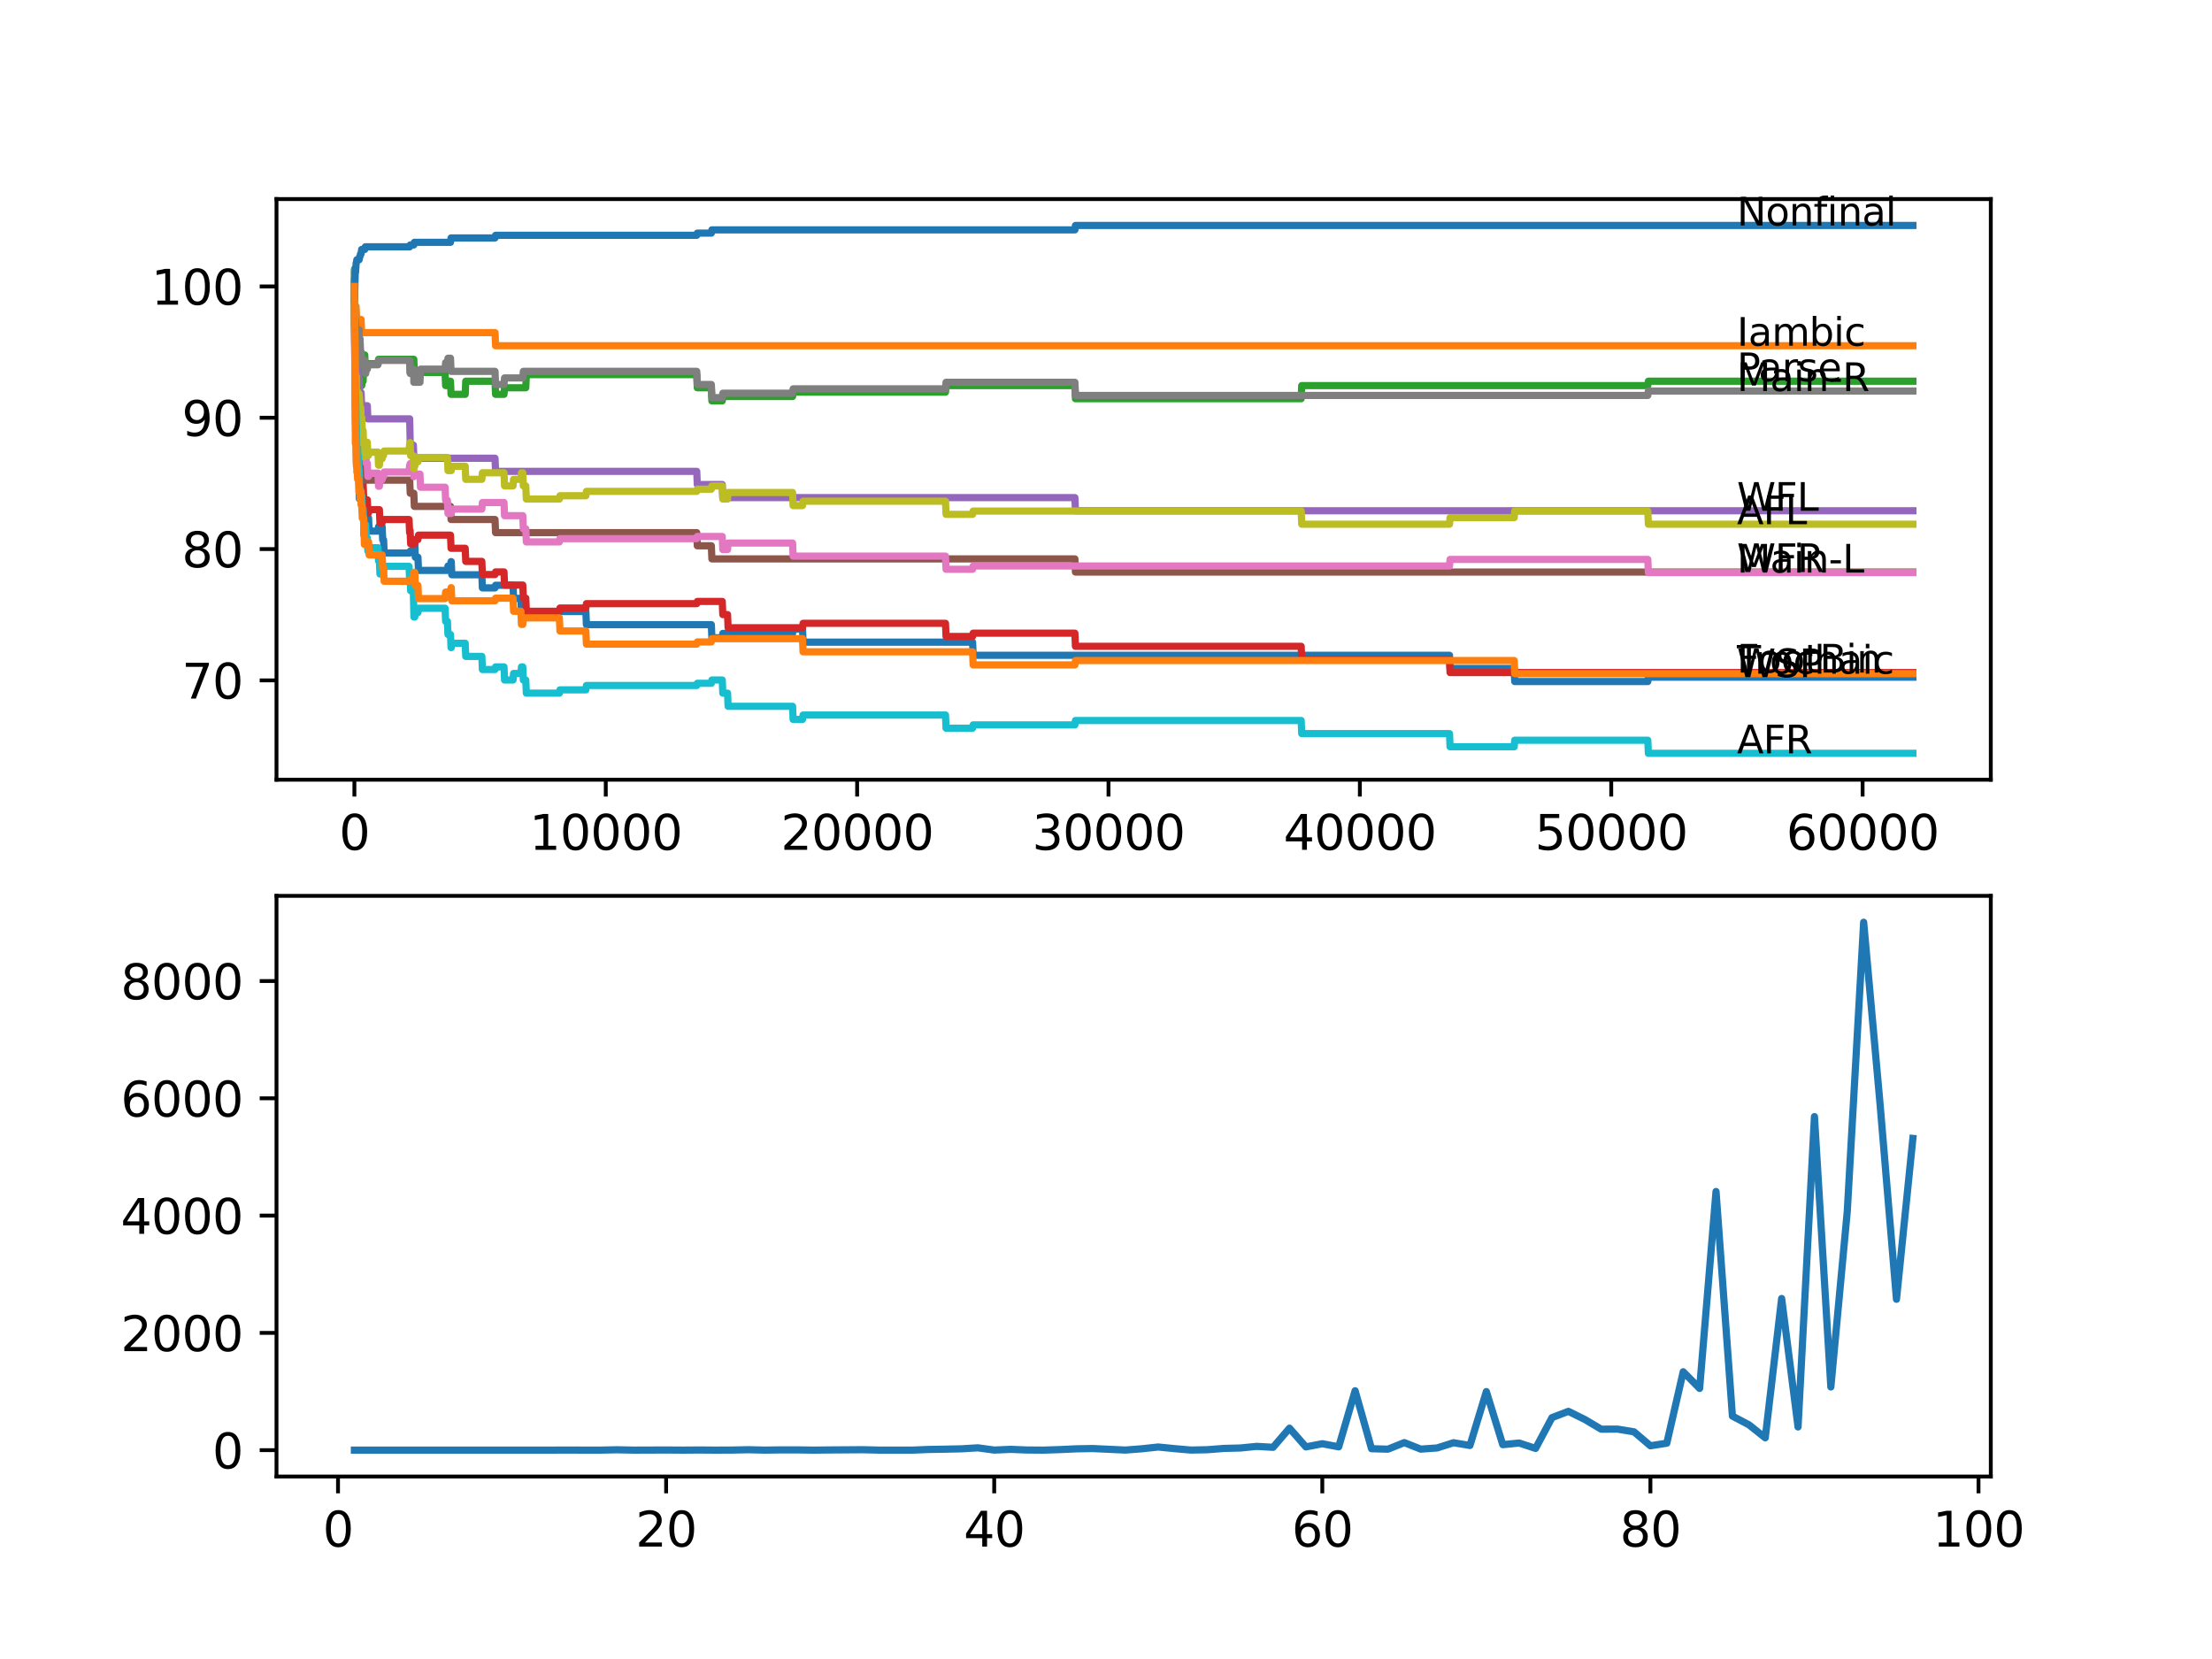 <?xml version="1.0" encoding="utf-8" standalone="no"?>
<!DOCTYPE svg PUBLIC "-//W3C//DTD SVG 1.1//EN"
  "http://www.w3.org/Graphics/SVG/1.1/DTD/svg11.dtd">
<svg xmlns:xlink="http://www.w3.org/1999/xlink" width="460.8pt" height="345.6pt" viewBox="0 0 460.8 345.6" xmlns="http://www.w3.org/2000/svg" version="1.1">
 <defs>
  <style type="text/css">*{stroke-linejoin: round; stroke-linecap: butt}</style>
 </defs>
 <g id="figure_1">
  <g id="patch_1">
   <path d="M 0 345.6 
L 460.8 345.6 
L 460.8 0 
L 0 0 
z
" style="fill: #ffffff"/>
  </g>
  <g id="axes_1">
   <g id="patch_2">
    <path d="M 57.6 162.432 
L 414.72 162.432 
L 414.72 41.472 
L 57.6 41.472 
z
" style="fill: #ffffff"/>
   </g>
   <g id="matplotlib.axis_1">
    <g id="xtick_1">
     <g id="line2d_1">
      <defs>
       <path id="m5fa2e3a7e8" d="M 0 0 
L 0 3.5 
" style="stroke: #000000; stroke-width: 0.8"/>
      </defs>
      <g>
       <use xlink:href="#m5fa2e3a7e8" x="73.827" y="162.432" style="stroke: #000000; stroke-width: 0.8"/>
      </g>
     </g>
     <g id="text_1">
      <!-- 0 -->
      <g transform="translate(70.646 177.03)scale(0.1 -0.1)">
       <defs>
        <path id="DejaVuSans-30" d="M 2034 4250 
Q 1547 4250 1301 3770 
Q 1056 3291 1056 2328 
Q 1056 1369 1301 889 
Q 1547 409 2034 409 
Q 2525 409 2770 889 
Q 3016 1369 3016 2328 
Q 3016 3291 2770 3770 
Q 2525 4250 2034 4250 
z
M 2034 4750 
Q 2819 4750 3233 4129 
Q 3647 3509 3647 2328 
Q 3647 1150 3233 529 
Q 2819 -91 2034 -91 
Q 1250 -91 836 529 
Q 422 1150 422 2328 
Q 422 3509 836 4129 
Q 1250 4750 2034 4750 
z
" transform="scale(0.016)"/>
       </defs>
       <use xlink:href="#DejaVuSans-30"/>
      </g>
     </g>
    </g>
    <g id="xtick_2">
     <g id="line2d_2">
      <g>
       <use xlink:href="#m5fa2e3a7e8" x="126.192" y="162.432" style="stroke: #000000; stroke-width: 0.8"/>
      </g>
     </g>
     <g id="text_2">
      <!-- 10000 -->
      <g transform="translate(110.286 177.03)scale(0.1 -0.1)">
       <defs>
        <path id="DejaVuSans-31" d="M 794 531 
L 1825 531 
L 1825 4091 
L 703 3866 
L 703 4441 
L 1819 4666 
L 2450 4666 
L 2450 531 
L 3481 531 
L 3481 0 
L 794 0 
L 794 531 
z
" transform="scale(0.016)"/>
       </defs>
       <use xlink:href="#DejaVuSans-31"/>
       <use xlink:href="#DejaVuSans-30" x="63.623"/>
       <use xlink:href="#DejaVuSans-30" x="127.246"/>
       <use xlink:href="#DejaVuSans-30" x="190.869"/>
       <use xlink:href="#DejaVuSans-30" x="254.492"/>
      </g>
     </g>
    </g>
    <g id="xtick_3">
     <g id="line2d_3">
      <g>
       <use xlink:href="#m5fa2e3a7e8" x="178.556" y="162.432" style="stroke: #000000; stroke-width: 0.8"/>
      </g>
     </g>
     <g id="text_3">
      <!-- 20000 -->
      <g transform="translate(162.65 177.03)scale(0.1 -0.1)">
       <defs>
        <path id="DejaVuSans-32" d="M 1228 531 
L 3431 531 
L 3431 0 
L 469 0 
L 469 531 
Q 828 903 1448 1529 
Q 2069 2156 2228 2338 
Q 2531 2678 2651 2914 
Q 2772 3150 2772 3378 
Q 2772 3750 2511 3984 
Q 2250 4219 1831 4219 
Q 1534 4219 1204 4116 
Q 875 4013 500 3803 
L 500 4441 
Q 881 4594 1212 4672 
Q 1544 4750 1819 4750 
Q 2544 4750 2975 4387 
Q 3406 4025 3406 3419 
Q 3406 3131 3298 2873 
Q 3191 2616 2906 2266 
Q 2828 2175 2409 1742 
Q 1991 1309 1228 531 
z
" transform="scale(0.016)"/>
       </defs>
       <use xlink:href="#DejaVuSans-32"/>
       <use xlink:href="#DejaVuSans-30" x="63.623"/>
       <use xlink:href="#DejaVuSans-30" x="127.246"/>
       <use xlink:href="#DejaVuSans-30" x="190.869"/>
       <use xlink:href="#DejaVuSans-30" x="254.492"/>
      </g>
     </g>
    </g>
    <g id="xtick_4">
     <g id="line2d_4">
      <g>
       <use xlink:href="#m5fa2e3a7e8" x="230.921" y="162.432" style="stroke: #000000; stroke-width: 0.8"/>
      </g>
     </g>
     <g id="text_4">
      <!-- 30000 -->
      <g transform="translate(215.015 177.03)scale(0.1 -0.1)">
       <defs>
        <path id="DejaVuSans-33" d="M 2597 2516 
Q 3050 2419 3304 2112 
Q 3559 1806 3559 1356 
Q 3559 666 3084 287 
Q 2609 -91 1734 -91 
Q 1441 -91 1130 -33 
Q 819 25 488 141 
L 488 750 
Q 750 597 1062 519 
Q 1375 441 1716 441 
Q 2309 441 2620 675 
Q 2931 909 2931 1356 
Q 2931 1769 2642 2001 
Q 2353 2234 1838 2234 
L 1294 2234 
L 1294 2753 
L 1863 2753 
Q 2328 2753 2575 2939 
Q 2822 3125 2822 3475 
Q 2822 3834 2567 4026 
Q 2313 4219 1838 4219 
Q 1578 4219 1281 4162 
Q 984 4106 628 3988 
L 628 4550 
Q 988 4650 1302 4700 
Q 1616 4750 1894 4750 
Q 2613 4750 3031 4423 
Q 3450 4097 3450 3541 
Q 3450 3153 3228 2886 
Q 3006 2619 2597 2516 
z
" transform="scale(0.016)"/>
       </defs>
       <use xlink:href="#DejaVuSans-33"/>
       <use xlink:href="#DejaVuSans-30" x="63.623"/>
       <use xlink:href="#DejaVuSans-30" x="127.246"/>
       <use xlink:href="#DejaVuSans-30" x="190.869"/>
       <use xlink:href="#DejaVuSans-30" x="254.492"/>
      </g>
     </g>
    </g>
    <g id="xtick_5">
     <g id="line2d_5">
      <g>
       <use xlink:href="#m5fa2e3a7e8" x="283.285" y="162.432" style="stroke: #000000; stroke-width: 0.8"/>
      </g>
     </g>
     <g id="text_5">
      <!-- 40000 -->
      <g transform="translate(267.379 177.03)scale(0.1 -0.1)">
       <defs>
        <path id="DejaVuSans-34" d="M 2419 4116 
L 825 1625 
L 2419 1625 
L 2419 4116 
z
M 2253 4666 
L 3047 4666 
L 3047 1625 
L 3713 1625 
L 3713 1100 
L 3047 1100 
L 3047 0 
L 2419 0 
L 2419 1100 
L 313 1100 
L 313 1709 
L 2253 4666 
z
" transform="scale(0.016)"/>
       </defs>
       <use xlink:href="#DejaVuSans-34"/>
       <use xlink:href="#DejaVuSans-30" x="63.623"/>
       <use xlink:href="#DejaVuSans-30" x="127.246"/>
       <use xlink:href="#DejaVuSans-30" x="190.869"/>
       <use xlink:href="#DejaVuSans-30" x="254.492"/>
      </g>
     </g>
    </g>
    <g id="xtick_6">
     <g id="line2d_6">
      <g>
       <use xlink:href="#m5fa2e3a7e8" x="335.65" y="162.432" style="stroke: #000000; stroke-width: 0.8"/>
      </g>
     </g>
     <g id="text_6">
      <!-- 50000 -->
      <g transform="translate(319.744 177.03)scale(0.1 -0.1)">
       <defs>
        <path id="DejaVuSans-35" d="M 691 4666 
L 3169 4666 
L 3169 4134 
L 1269 4134 
L 1269 2991 
Q 1406 3038 1543 3061 
Q 1681 3084 1819 3084 
Q 2600 3084 3056 2656 
Q 3513 2228 3513 1497 
Q 3513 744 3044 326 
Q 2575 -91 1722 -91 
Q 1428 -91 1123 -41 
Q 819 9 494 109 
L 494 744 
Q 775 591 1075 516 
Q 1375 441 1709 441 
Q 2250 441 2565 725 
Q 2881 1009 2881 1497 
Q 2881 1984 2565 2268 
Q 2250 2553 1709 2553 
Q 1456 2553 1204 2497 
Q 953 2441 691 2322 
L 691 4666 
z
" transform="scale(0.016)"/>
       </defs>
       <use xlink:href="#DejaVuSans-35"/>
       <use xlink:href="#DejaVuSans-30" x="63.623"/>
       <use xlink:href="#DejaVuSans-30" x="127.246"/>
       <use xlink:href="#DejaVuSans-30" x="190.869"/>
       <use xlink:href="#DejaVuSans-30" x="254.492"/>
      </g>
     </g>
    </g>
    <g id="xtick_7">
     <g id="line2d_7">
      <g>
       <use xlink:href="#m5fa2e3a7e8" x="388.014" y="162.432" style="stroke: #000000; stroke-width: 0.8"/>
      </g>
     </g>
     <g id="text_7">
      <!-- 60000 -->
      <g transform="translate(372.108 177.03)scale(0.1 -0.1)">
       <defs>
        <path id="DejaVuSans-36" d="M 2113 2584 
Q 1688 2584 1439 2293 
Q 1191 2003 1191 1497 
Q 1191 994 1439 701 
Q 1688 409 2113 409 
Q 2538 409 2786 701 
Q 3034 994 3034 1497 
Q 3034 2003 2786 2293 
Q 2538 2584 2113 2584 
z
M 3366 4563 
L 3366 3988 
Q 3128 4100 2886 4159 
Q 2644 4219 2406 4219 
Q 1781 4219 1451 3797 
Q 1122 3375 1075 2522 
Q 1259 2794 1537 2939 
Q 1816 3084 2150 3084 
Q 2853 3084 3261 2657 
Q 3669 2231 3669 1497 
Q 3669 778 3244 343 
Q 2819 -91 2113 -91 
Q 1303 -91 875 529 
Q 447 1150 447 2328 
Q 447 3434 972 4092 
Q 1497 4750 2381 4750 
Q 2619 4750 2861 4703 
Q 3103 4656 3366 4563 
z
" transform="scale(0.016)"/>
       </defs>
       <use xlink:href="#DejaVuSans-36"/>
       <use xlink:href="#DejaVuSans-30" x="63.623"/>
       <use xlink:href="#DejaVuSans-30" x="127.246"/>
       <use xlink:href="#DejaVuSans-30" x="190.869"/>
       <use xlink:href="#DejaVuSans-30" x="254.492"/>
      </g>
     </g>
    </g>
   </g>
   <g id="matplotlib.axis_2">
    <g id="ytick_1">
     <g id="line2d_8">
      <defs>
       <path id="mfb5815f198" d="M 0 0 
L -3.5 0 
" style="stroke: #000000; stroke-width: 0.8"/>
      </defs>
      <g>
       <use xlink:href="#mfb5815f198" x="57.6" y="141.733" style="stroke: #000000; stroke-width: 0.8"/>
      </g>
     </g>
     <g id="text_8">
      <!-- 70 -->
      <g transform="translate(37.875 145.532)scale(0.1 -0.1)">
       <defs>
        <path id="DejaVuSans-37" d="M 525 4666 
L 3525 4666 
L 3525 4397 
L 1831 0 
L 1172 0 
L 2766 4134 
L 525 4134 
L 525 4666 
z
" transform="scale(0.016)"/>
       </defs>
       <use xlink:href="#DejaVuSans-37"/>
       <use xlink:href="#DejaVuSans-30" x="63.623"/>
      </g>
     </g>
    </g>
    <g id="ytick_2">
     <g id="line2d_9">
      <g>
       <use xlink:href="#mfb5815f198" x="57.6" y="114.379" style="stroke: #000000; stroke-width: 0.8"/>
      </g>
     </g>
     <g id="text_9">
      <!-- 80 -->
      <g transform="translate(37.875 118.178)scale(0.1 -0.1)">
       <defs>
        <path id="DejaVuSans-38" d="M 2034 2216 
Q 1584 2216 1326 1975 
Q 1069 1734 1069 1313 
Q 1069 891 1326 650 
Q 1584 409 2034 409 
Q 2484 409 2743 651 
Q 3003 894 3003 1313 
Q 3003 1734 2745 1975 
Q 2488 2216 2034 2216 
z
M 1403 2484 
Q 997 2584 770 2862 
Q 544 3141 544 3541 
Q 544 4100 942 4425 
Q 1341 4750 2034 4750 
Q 2731 4750 3128 4425 
Q 3525 4100 3525 3541 
Q 3525 3141 3298 2862 
Q 3072 2584 2669 2484 
Q 3125 2378 3379 2068 
Q 3634 1759 3634 1313 
Q 3634 634 3220 271 
Q 2806 -91 2034 -91 
Q 1263 -91 848 271 
Q 434 634 434 1313 
Q 434 1759 690 2068 
Q 947 2378 1403 2484 
z
M 1172 3481 
Q 1172 3119 1398 2916 
Q 1625 2713 2034 2713 
Q 2441 2713 2670 2916 
Q 2900 3119 2900 3481 
Q 2900 3844 2670 4047 
Q 2441 4250 2034 4250 
Q 1625 4250 1398 4047 
Q 1172 3844 1172 3481 
z
" transform="scale(0.016)"/>
       </defs>
       <use xlink:href="#DejaVuSans-38"/>
       <use xlink:href="#DejaVuSans-30" x="63.623"/>
      </g>
     </g>
    </g>
    <g id="ytick_3">
     <g id="line2d_10">
      <g>
       <use xlink:href="#mfb5815f198" x="57.6" y="87.024" style="stroke: #000000; stroke-width: 0.8"/>
      </g>
     </g>
     <g id="text_10">
      <!-- 90 -->
      <g transform="translate(37.875 90.824)scale(0.1 -0.1)">
       <defs>
        <path id="DejaVuSans-39" d="M 703 97 
L 703 672 
Q 941 559 1184 500 
Q 1428 441 1663 441 
Q 2288 441 2617 861 
Q 2947 1281 2994 2138 
Q 2813 1869 2534 1725 
Q 2256 1581 1919 1581 
Q 1219 1581 811 2004 
Q 403 2428 403 3163 
Q 403 3881 828 4315 
Q 1253 4750 1959 4750 
Q 2769 4750 3195 4129 
Q 3622 3509 3622 2328 
Q 3622 1225 3098 567 
Q 2575 -91 1691 -91 
Q 1453 -91 1209 -44 
Q 966 3 703 97 
z
M 1959 2075 
Q 2384 2075 2632 2365 
Q 2881 2656 2881 3163 
Q 2881 3666 2632 3958 
Q 2384 4250 1959 4250 
Q 1534 4250 1286 3958 
Q 1038 3666 1038 3163 
Q 1038 2656 1286 2365 
Q 1534 2075 1959 2075 
z
" transform="scale(0.016)"/>
       </defs>
       <use xlink:href="#DejaVuSans-39"/>
       <use xlink:href="#DejaVuSans-30" x="63.623"/>
      </g>
     </g>
    </g>
    <g id="ytick_4">
     <g id="line2d_11">
      <g>
       <use xlink:href="#mfb5815f198" x="57.6" y="59.67" style="stroke: #000000; stroke-width: 0.8"/>
      </g>
     </g>
     <g id="text_11">
      <!-- 100 -->
      <g transform="translate(31.512 63.47)scale(0.1 -0.1)">
       <use xlink:href="#DejaVuSans-31"/>
       <use xlink:href="#DejaVuSans-30" x="63.623"/>
       <use xlink:href="#DejaVuSans-30" x="127.246"/>
      </g>
     </g>
    </g>
   </g>
   <g id="line2d_12">
    <path d="M 73.833 62.406 
L 73.974 79.958 
L 73.985 79.958 
L 74.095 89.988 
L 74.11 89.076 
L 74.147 89.076 
L 74.267 96.598 
L 74.299 96.598 
L 74.388 95.687 
L 74.393 98.422 
L 74.398 98.422 
L 74.728 98.422 
L 74.849 103.893 
L 74.875 103.893 
L 74.99 102.981 
L 74.995 102.981 
L 75.11 102.434 
L 75.22 102.434 
L 75.336 105.169 
L 75.357 105.169 
L 75.472 104.258 
L 75.828 104.258 
L 75.943 106.993 
L 75.985 106.993 
L 76.1 109.728 
L 76.179 109.728 
L 76.294 108.817 
L 76.519 108.817 
L 76.634 107.905 
L 76.776 107.905 
L 76.891 110.64 
L 78.739 110.64 
L 78.854 109.728 
L 79.609 109.728 
L 79.724 112.464 
L 79.907 112.464 
L 80.022 115.199 
L 85.342 115.199 
L 85.458 114.808 
L 86.107 114.808 
L 86.222 113.35 
L 86.4 113.35 
L 86.515 116.085 
L 87.065 116.085 
L 87.18 118.82 
L 93.208 118.82 
L 93.323 117.909 
L 93.846 117.909 
L 93.962 116.997 
L 94.004 116.997 
L 94.119 119.732 
L 100.376 119.732 
L 100.491 122.468 
L 103.12 122.468 
L 103.235 121.921 
L 106.875 121.921 
L 106.99 124.656 
L 108.514 124.656 
L 108.629 127.391 
L 122.045 127.391 
L 122.16 130.127 
L 148.185 130.127 
L 148.3 132.862 
L 150.458 132.862 
L 150.573 131.95 
L 165.104 131.95 
L 165.219 131.039 
L 167.178 131.039 
L 167.293 133.774 
L 202.607 133.774 
L 202.723 136.509 
L 301.959 136.509 
L 302.074 139.245 
L 315.432 139.245 
L 315.547 141.98 
L 343.269 141.98 
L 343.384 141.068 
L 398.487 141.068 
L 398.487 141.068 
" clip-path="url(#pdbc215ddf2)" style="fill: none; stroke: #1f77b4; stroke-width: 1.5; stroke-linecap: square"/>
   </g>
   <g id="line2d_13">
    <path d="M 73.833 62.406 
L 73.848 67.877 
L 73.948 64.731 
L 73.953 64.731 
L 74.068 63.819 
L 74.178 63.819 
L 74.294 66.554 
L 75.22 66.554 
L 75.336 69.29 
L 103.12 69.29 
L 103.235 72.025 
L 398.487 72.025 
L 398.487 72.025 
" clip-path="url(#pdbc215ddf2)" style="fill: none; stroke: #ff7f0e; stroke-width: 1.5; stroke-linecap: square"/>
   </g>
   <g id="line2d_14">
    <path d="M 73.833 58.986 
L 73.854 56.023 
L 73.88 66.281 
L 73.885 64.913 
L 73.911 71.752 
L 74 69.016 
L 74.006 69.016 
L 74.126 73.94 
L 74.178 72.572 
L 74.184 75.308 
L 74.225 73.94 
L 74.231 76.675 
L 74.335 74.396 
L 74.508 74.396 
L 74.623 73.028 
L 74.801 73.028 
L 74.875 78.499 
L 74.917 77.587 
L 74.995 77.587 
L 75.11 80.323 
L 75.142 80.323 
L 75.22 77.587 
L 75.252 80.323 
L 75.357 80.323 
L 75.472 79.411 
L 75.639 79.411 
L 75.755 76.675 
L 75.775 76.675 
L 75.891 73.94 
L 75.985 73.94 
L 76.1 76.675 
L 76.519 76.675 
L 76.634 75.764 
L 78.739 75.764 
L 78.854 74.852 
L 85.342 74.852 
L 85.431 77.587 
L 85.452 74.852 
L 86.201 74.852 
L 86.316 77.587 
L 92.715 77.587 
L 92.831 80.323 
L 93.208 80.323 
L 93.323 79.411 
L 93.846 79.411 
L 93.962 82.146 
L 96.91 82.146 
L 97.025 79.411 
L 103.12 79.411 
L 103.235 82.146 
L 104.995 82.146 
L 105.11 80.779 
L 109.53 80.779 
L 109.645 78.043 
L 145.143 78.043 
L 145.258 80.779 
L 148.185 80.779 
L 148.3 83.514 
L 150.458 83.514 
L 150.573 82.602 
L 165.104 82.602 
L 165.219 81.69 
L 196.963 81.69 
L 197.078 80.323 
L 223.92 80.323 
L 224.035 83.058 
L 271.058 83.058 
L 271.174 80.323 
L 343.269 80.323 
L 343.384 79.411 
L 398.487 79.411 
L 398.487 79.411 
" clip-path="url(#pdbc215ddf2)" style="fill: none; stroke: #2ca02c; stroke-width: 1.5; stroke-linecap: square"/>
   </g>
   <g id="line2d_15">
    <path d="M 73.833 59.67 
L 73.838 59.67 
L 73.979 77.177 
L 73.985 77.177 
L 74.006 76.493 
L 74.011 79.229 
L 74.063 78.681 
L 74.184 85.976 
L 74.231 85.976 
L 74.346 88.711 
L 74.508 88.711 
L 74.623 91.447 
L 74.718 91.447 
L 74.728 90.535 
L 74.733 93.27 
L 74.801 93.27 
L 74.922 98.741 
L 75.142 98.741 
L 75.231 101.477 
L 75.252 100.793 
L 75.639 100.793 
L 75.755 103.528 
L 75.775 103.528 
L 75.786 106.264 
L 75.885 104.668 
L 75.985 104.668 
L 76.1 104.121 
L 76.519 104.121 
L 76.634 106.856 
L 76.776 106.856 
L 76.891 106.172 
L 79.033 106.172 
L 79.148 108.908 
L 79.609 108.908 
L 79.724 108.224 
L 85.212 108.224 
L 85.327 110.959 
L 85.342 110.959 
L 85.431 110.569 
L 85.547 113.304 
L 86.4 113.304 
L 86.515 112.392 
L 87.065 112.392 
L 87.18 111.48 
L 93.846 111.48 
L 93.962 114.216 
L 96.91 114.216 
L 97.025 116.951 
L 100.376 116.951 
L 100.491 119.687 
L 103.12 119.687 
L 103.235 119.14 
L 104.995 119.14 
L 105.11 121.875 
L 108.906 121.875 
L 109.022 124.61 
L 109.53 124.61 
L 109.645 127.346 
L 116.531 127.346 
L 116.646 126.662 
L 122.045 126.662 
L 122.16 125.75 
L 145.143 125.75 
L 145.258 125.294 
L 150.458 125.294 
L 150.573 128.03 
L 151.563 128.03 
L 151.678 130.765 
L 167.178 130.765 
L 167.293 129.853 
L 196.963 129.853 
L 197.078 132.589 
L 202.607 132.589 
L 202.723 131.905 
L 223.92 131.905 
L 224.035 134.64 
L 271.058 134.64 
L 271.174 137.376 
L 301.959 137.376 
L 302.074 140.111 
L 398.487 140.111 
L 398.487 140.111 
" clip-path="url(#pdbc215ddf2)" style="fill: none; stroke: #d62728; stroke-width: 1.5; stroke-linecap: square"/>
   </g>
   <g id="line2d_16">
    <path d="M 73.833 59.67 
L 73.843 58.075 
L 73.89 63.545 
L 73.896 63.545 
L 74.016 69.016 
L 74.068 69.016 
L 74.184 71.752 
L 74.22 71.752 
L 74.299 77.223 
L 74.335 76.311 
L 74.508 76.311 
L 74.623 79.046 
L 74.801 79.046 
L 74.917 81.782 
L 75.22 81.782 
L 75.336 84.517 
L 76.519 84.517 
L 76.634 87.252 
L 85.342 87.252 
L 85.463 92.723 
L 86.107 92.723 
L 86.222 95.459 
L 103.12 95.459 
L 103.235 98.194 
L 145.143 98.194 
L 145.258 100.929 
L 150.458 100.929 
L 150.573 103.665 
L 223.92 103.665 
L 224.035 106.4 
L 398.487 106.4 
L 398.487 106.4 
" clip-path="url(#pdbc215ddf2)" style="fill: none; stroke: #9467bd; stroke-width: 1.5; stroke-linecap: square"/>
   </g>
   <g id="line2d_17">
    <path d="M 73.833 58.986 
L 73.854 58.986 
L 74.006 80.87 
L 74.068 80.87 
L 74.189 86.341 
L 74.225 86.341 
L 74.341 89.076 
L 74.822 89.076 
L 74.938 91.811 
L 74.995 91.811 
L 75.11 94.547 
L 75.22 94.547 
L 75.336 97.282 
L 75.985 97.282 
L 76.1 100.018 
L 85.342 100.018 
L 85.458 102.753 
L 86.201 102.753 
L 86.316 105.488 
L 93.846 105.488 
L 93.962 108.224 
L 103.12 108.224 
L 103.235 110.959 
L 145.143 110.959 
L 145.258 113.695 
L 148.185 113.695 
L 148.3 116.43 
L 223.92 116.43 
L 224.035 119.166 
L 398.487 119.166 
L 398.487 119.166 
" clip-path="url(#pdbc215ddf2)" style="fill: none; stroke: #8c564b; stroke-width: 1.5; stroke-linecap: square"/>
   </g>
   <g id="line2d_18">
    <path d="M 73.833 62.406 
L 73.843 61.722 
L 73.875 71.068 
L 73.88 71.068 
L 74.011 84.608 
L 74.095 81.234 
L 74.136 83.058 
L 74.22 83.058 
L 74.341 88.529 
L 74.388 88.529 
L 74.503 87.617 
L 74.508 87.617 
L 74.623 90.353 
L 74.728 90.353 
L 74.801 88.985 
L 74.807 91.72 
L 74.838 89.669 
L 74.875 89.669 
L 74.99 92.404 
L 75.231 92.404 
L 75.346 91.72 
L 75.357 91.72 
L 75.472 94.456 
L 75.828 94.456 
L 75.943 93.772 
L 76.179 93.772 
L 76.294 96.507 
L 76.519 96.507 
L 76.634 99.243 
L 76.776 99.243 
L 76.891 98.559 
L 78.739 98.559 
L 78.854 101.294 
L 79.033 101.294 
L 79.148 99.926 
L 79.609 99.926 
L 79.724 99.243 
L 79.907 99.243 
L 80.022 98.331 
L 85.212 98.331 
L 85.327 96.963 
L 85.342 96.963 
L 85.458 96.572 
L 86.107 96.572 
L 86.201 99.308 
L 86.222 98.761 
L 87.484 98.761 
L 87.599 101.496 
L 92.715 101.496 
L 92.831 104.232 
L 93.208 104.232 
L 93.323 106.967 
L 94.004 106.967 
L 94.119 106.055 
L 100.376 106.055 
L 100.491 104.687 
L 104.995 104.687 
L 105.11 107.423 
L 108.906 107.423 
L 109.022 110.158 
L 109.53 110.158 
L 109.645 112.894 
L 116.531 112.894 
L 116.646 112.21 
L 145.143 112.21 
L 145.258 111.754 
L 150.458 111.754 
L 150.573 114.489 
L 151.563 114.489 
L 151.678 113.122 
L 165.104 113.122 
L 165.219 115.857 
L 196.963 115.857 
L 197.078 118.592 
L 202.607 118.592 
L 202.723 117.909 
L 301.959 117.909 
L 302.074 116.541 
L 343.269 116.541 
L 343.384 119.276 
L 398.487 119.276 
L 398.487 119.276 
" clip-path="url(#pdbc215ddf2)" style="fill: none; stroke: #e377c2; stroke-width: 1.5; stroke-linecap: square"/>
   </g>
   <g id="line2d_19">
    <path d="M 73.833 58.986 
L 73.843 58.986 
L 73.854 56.251 
L 73.911 68.697 
L 73.917 67.785 
L 73.958 67.785 
L 73.969 70.521 
L 74.011 66.874 
L 74.063 66.874 
L 74.068 66.874 
L 74.184 71.433 
L 74.22 71.433 
L 74.225 70.065 
L 74.231 72.8 
L 74.33 71.433 
L 74.508 71.433 
L 74.623 70.065 
L 74.801 70.065 
L 74.822 68.697 
L 74.828 71.433 
L 74.906 70.521 
L 74.995 70.521 
L 75.11 73.256 
L 75.22 73.256 
L 75.336 75.992 
L 75.357 75.992 
L 75.472 75.08 
L 75.985 75.08 
L 76.1 77.815 
L 76.179 77.815 
L 76.294 76.903 
L 76.519 76.903 
L 76.634 75.992 
L 78.739 75.992 
L 78.854 75.08 
L 85.342 75.08 
L 85.458 77.815 
L 86.107 77.815 
L 86.201 76.903 
L 86.206 79.639 
L 87.484 79.639 
L 87.599 76.903 
L 92.715 76.903 
L 92.831 75.536 
L 93.208 75.536 
L 93.323 74.624 
L 93.846 74.624 
L 93.962 77.359 
L 103.12 77.359 
L 103.235 80.095 
L 104.995 80.095 
L 105.11 78.727 
L 108.906 78.727 
L 109.022 77.359 
L 145.143 77.359 
L 145.258 80.095 
L 148.185 80.095 
L 148.3 82.83 
L 150.458 82.83 
L 150.573 81.918 
L 165.104 81.918 
L 165.219 81.007 
L 196.963 81.007 
L 197.078 79.639 
L 223.92 79.639 
L 224.035 82.374 
L 343.269 82.374 
L 343.384 81.462 
L 398.487 81.462 
L 398.487 81.462 
" clip-path="url(#pdbc215ddf2)" style="fill: none; stroke: #7f7f7f; stroke-width: 1.5; stroke-linecap: square"/>
   </g>
   <g id="line2d_20">
    <path d="M 73.833 62.406 
L 73.843 61.722 
L 73.885 67.785 
L 73.89 67.238 
L 74.011 81.326 
L 74.021 80.779 
L 74.095 77.952 
L 74.136 79.776 
L 74.147 79.776 
L 74.22 78.408 
L 74.236 83.879 
L 74.246 82.511 
L 74.388 82.511 
L 74.503 81.599 
L 74.508 81.599 
L 74.623 84.335 
L 74.718 84.335 
L 74.801 82.055 
L 74.807 84.791 
L 74.833 82.739 
L 74.875 82.739 
L 74.99 85.474 
L 74.995 85.474 
L 75.11 84.927 
L 75.142 84.927 
L 75.231 87.663 
L 75.252 86.979 
L 75.357 86.979 
L 75.472 89.714 
L 75.639 89.714 
L 75.755 92.45 
L 75.775 92.45 
L 75.786 95.185 
L 75.885 93.589 
L 75.985 93.589 
L 76.1 93.042 
L 76.179 93.042 
L 76.294 92.131 
L 76.519 92.131 
L 76.634 94.866 
L 76.776 94.866 
L 76.891 94.182 
L 78.739 94.182 
L 78.854 96.918 
L 79.033 96.918 
L 79.148 95.55 
L 79.609 95.55 
L 79.724 94.866 
L 79.907 94.866 
L 80.022 93.954 
L 85.212 93.954 
L 85.327 92.586 
L 85.342 92.586 
L 85.431 92.196 
L 85.547 94.931 
L 86.107 94.931 
L 86.201 97.667 
L 86.222 97.119 
L 86.4 97.119 
L 86.515 96.208 
L 87.065 96.208 
L 87.18 95.296 
L 93.208 95.296 
L 93.323 98.031 
L 94.004 98.031 
L 94.119 97.119 
L 96.91 97.119 
L 97.025 99.855 
L 100.376 99.855 
L 100.491 98.487 
L 104.995 98.487 
L 105.11 101.223 
L 106.875 101.223 
L 106.99 99.855 
L 108.514 99.855 
L 108.629 98.487 
L 108.906 98.487 
L 109.022 101.223 
L 109.53 101.223 
L 109.645 103.958 
L 116.531 103.958 
L 116.646 103.274 
L 122.045 103.274 
L 122.16 102.362 
L 145.143 102.362 
L 145.258 101.906 
L 148.185 101.906 
L 148.3 101.223 
L 150.458 101.223 
L 150.573 103.958 
L 151.563 103.958 
L 151.678 102.59 
L 165.104 102.59 
L 165.219 105.326 
L 167.178 105.326 
L 167.293 104.414 
L 196.963 104.414 
L 197.078 107.149 
L 202.607 107.149 
L 202.723 106.465 
L 271.058 106.465 
L 271.174 109.201 
L 301.959 109.201 
L 302.074 107.833 
L 315.432 107.833 
L 315.547 106.465 
L 343.269 106.465 
L 343.384 109.201 
L 398.487 109.201 
L 398.487 109.201 
" clip-path="url(#pdbc215ddf2)" style="fill: none; stroke: #bcbd22; stroke-width: 1.5; stroke-linecap: square"/>
   </g>
   <g id="line2d_21">
    <path d="M 73.833 58.986 
L 73.979 79.821 
L 73.985 79.821 
L 73.99 79.137 
L 74.068 83.149 
L 74.074 82.602 
L 74.095 82.602 
L 74.215 88.073 
L 74.22 88.073 
L 74.341 94.228 
L 74.388 94.228 
L 74.503 93.316 
L 74.508 93.316 
L 74.623 96.051 
L 74.718 96.051 
L 74.728 95.14 
L 74.733 97.875 
L 74.817 97.875 
L 74.932 102.662 
L 74.995 102.662 
L 75.11 102.115 
L 75.142 102.115 
L 75.22 104.85 
L 75.252 103.255 
L 75.357 103.255 
L 75.472 105.99 
L 75.639 105.99 
L 75.755 108.725 
L 75.775 108.725 
L 75.786 111.461 
L 75.885 109.865 
L 75.985 109.865 
L 76.1 109.318 
L 76.179 109.318 
L 76.294 112.053 
L 76.519 112.053 
L 76.634 114.789 
L 76.776 114.789 
L 76.891 114.105 
L 78.739 114.105 
L 78.854 116.84 
L 79.033 116.84 
L 79.148 119.576 
L 79.609 119.576 
L 79.724 118.892 
L 79.907 118.892 
L 80.022 117.98 
L 85.212 117.98 
L 85.327 120.716 
L 85.342 120.716 
L 85.431 120.325 
L 85.547 123.06 
L 86.107 123.06 
L 86.227 128.531 
L 86.4 128.531 
L 86.515 127.619 
L 87.065 127.619 
L 87.18 126.707 
L 92.715 126.707 
L 92.831 129.443 
L 93.208 129.443 
L 93.323 132.178 
L 93.846 132.178 
L 93.962 134.914 
L 94.004 134.914 
L 94.119 134.002 
L 96.91 134.002 
L 97.025 136.737 
L 100.376 136.737 
L 100.491 139.473 
L 103.12 139.473 
L 103.235 138.926 
L 104.995 138.926 
L 105.11 141.661 
L 106.875 141.661 
L 106.99 140.293 
L 108.514 140.293 
L 108.629 138.926 
L 108.906 138.926 
L 109.022 141.661 
L 109.53 141.661 
L 109.645 144.397 
L 116.531 144.397 
L 116.646 143.713 
L 122.045 143.713 
L 122.16 142.801 
L 145.143 142.801 
L 145.258 142.345 
L 148.185 142.345 
L 148.3 141.661 
L 150.458 141.661 
L 150.573 144.397 
L 151.563 144.397 
L 151.678 147.132 
L 165.104 147.132 
L 165.219 149.867 
L 167.178 149.867 
L 167.293 148.956 
L 196.963 148.956 
L 197.078 151.691 
L 202.607 151.691 
L 202.723 151.007 
L 223.92 151.007 
L 224.035 150.095 
L 271.058 150.095 
L 271.174 152.831 
L 301.959 152.831 
L 302.074 155.566 
L 315.432 155.566 
L 315.547 154.198 
L 343.269 154.198 
L 343.384 156.934 
L 398.487 156.934 
L 398.487 156.934 
" clip-path="url(#pdbc215ddf2)" style="fill: none; stroke: #17becf; stroke-width: 1.5; stroke-linecap: square"/>
   </g>
   <g id="line2d_22">
    <path d="M 73.833 62.406 
L 73.854 62.406 
L 74.006 56.707 
L 74.068 56.707 
L 74.194 54.792 
L 74.225 54.792 
L 74.341 54.108 
L 74.822 54.108 
L 74.938 53.424 
L 74.995 53.424 
L 75.11 52.877 
L 75.22 52.877 
L 75.336 51.966 
L 75.985 51.966 
L 76.1 51.418 
L 85.342 51.418 
L 85.458 51.028 
L 86.201 51.028 
L 86.316 50.481 
L 93.846 50.481 
L 93.962 49.569 
L 103.12 49.569 
L 103.235 49.022 
L 145.143 49.022 
L 145.258 48.566 
L 148.185 48.566 
L 148.3 47.882 
L 223.92 47.882 
L 224.035 46.97 
L 398.487 46.97 
L 398.487 46.97 
" clip-path="url(#pdbc215ddf2)" style="fill: none; stroke: #1f77b4; stroke-width: 1.5; stroke-linecap: square"/>
   </g>
   <g id="line2d_23">
    <path d="M 73.833 59.67 
L 73.995 88.301 
L 74.006 88.301 
L 74.011 86.933 
L 74.026 92.404 
L 74.105 90.945 
L 74.126 90.945 
L 74.246 97.1 
L 74.388 97.1 
L 74.503 99.835 
L 74.718 99.835 
L 74.801 102.571 
L 74.828 101.203 
L 74.875 101.203 
L 74.99 103.938 
L 74.995 103.938 
L 75.11 103.391 
L 75.22 103.391 
L 75.231 102.48 
L 75.236 105.215 
L 75.32 105.215 
L 75.357 105.215 
L 75.472 107.95 
L 75.786 107.95 
L 75.906 113.421 
L 75.985 113.421 
L 76.1 112.874 
L 76.776 112.874 
L 76.891 115.61 
L 79.609 115.61 
L 79.724 118.345 
L 79.907 118.345 
L 80.022 121.08 
L 85.342 121.08 
L 85.458 120.69 
L 86.107 120.69 
L 86.222 119.231 
L 86.4 119.231 
L 86.515 121.966 
L 87.065 121.966 
L 87.18 124.702 
L 92.715 124.702 
L 92.831 123.334 
L 93.846 123.334 
L 93.962 122.422 
L 94.004 122.422 
L 94.119 125.157 
L 103.12 125.157 
L 103.235 124.61 
L 106.875 124.61 
L 106.99 127.346 
L 108.514 127.346 
L 108.629 130.081 
L 108.906 130.081 
L 109.022 128.713 
L 116.531 128.713 
L 116.646 131.449 
L 122.045 131.449 
L 122.16 134.184 
L 145.143 134.184 
L 145.258 133.728 
L 148.185 133.728 
L 148.3 133.045 
L 167.178 133.045 
L 167.293 135.78 
L 202.607 135.78 
L 202.723 138.515 
L 223.92 138.515 
L 224.035 137.604 
L 315.432 137.604 
L 315.547 140.339 
L 398.487 140.339 
L 398.487 140.339 
" clip-path="url(#pdbc215ddf2)" style="fill: none; stroke: #ff7f0e; stroke-width: 1.5; stroke-linecap: square"/>
   </g>
   <g id="patch_3">
    <path d="M 57.6 162.432 
L 57.6 41.472 
" style="fill: none; stroke: #000000; stroke-width: 0.8; stroke-linejoin: miter; stroke-linecap: square"/>
   </g>
   <g id="patch_4">
    <path d="M 414.72 162.432 
L 414.72 41.472 
" style="fill: none; stroke: #000000; stroke-width: 0.8; stroke-linejoin: miter; stroke-linecap: square"/>
   </g>
   <g id="patch_5">
    <path d="M 57.6 162.432 
L 414.72 162.432 
" style="fill: none; stroke: #000000; stroke-width: 0.8; stroke-linejoin: miter; stroke-linecap: square"/>
   </g>
   <g id="patch_6">
    <path d="M 57.6 41.472 
L 414.72 41.472 
" style="fill: none; stroke: #000000; stroke-width: 0.8; stroke-linejoin: miter; stroke-linecap: square"/>
   </g>
   <g id="text_12">
    <!-- WSP -->
    <g transform="translate(361.832 141.068)scale(0.08 -0.08)">
     <defs>
      <path id="DejaVuSans-57" d="M 213 4666 
L 850 4666 
L 1831 722 
L 2809 4666 
L 3519 4666 
L 4500 722 
L 5478 4666 
L 6119 4666 
L 4947 0 
L 4153 0 
L 3169 4050 
L 2175 0 
L 1381 0 
L 213 4666 
z
" transform="scale(0.016)"/>
      <path id="DejaVuSans-53" d="M 3425 4513 
L 3425 3897 
Q 3066 4069 2747 4153 
Q 2428 4238 2131 4238 
Q 1616 4238 1336 4038 
Q 1056 3838 1056 3469 
Q 1056 3159 1242 3001 
Q 1428 2844 1947 2747 
L 2328 2669 
Q 3034 2534 3370 2195 
Q 3706 1856 3706 1288 
Q 3706 609 3251 259 
Q 2797 -91 1919 -91 
Q 1588 -91 1214 -16 
Q 841 59 441 206 
L 441 856 
Q 825 641 1194 531 
Q 1563 422 1919 422 
Q 2459 422 2753 634 
Q 3047 847 3047 1241 
Q 3047 1584 2836 1778 
Q 2625 1972 2144 2069 
L 1759 2144 
Q 1053 2284 737 2584 
Q 422 2884 422 3419 
Q 422 4038 858 4394 
Q 1294 4750 2059 4750 
Q 2388 4750 2728 4690 
Q 3069 4631 3425 4513 
z
" transform="scale(0.016)"/>
      <path id="DejaVuSans-50" d="M 1259 4147 
L 1259 2394 
L 2053 2394 
Q 2494 2394 2734 2622 
Q 2975 2850 2975 3272 
Q 2975 3691 2734 3919 
Q 2494 4147 2053 4147 
L 1259 4147 
z
M 628 4666 
L 2053 4666 
Q 2838 4666 3239 4311 
Q 3641 3956 3641 3272 
Q 3641 2581 3239 2228 
Q 2838 1875 2053 1875 
L 1259 1875 
L 1259 0 
L 628 0 
L 628 4666 
z
" transform="scale(0.016)"/>
     </defs>
     <use xlink:href="#DejaVuSans-57"/>
     <use xlink:href="#DejaVuSans-53" x="98.877"/>
     <use xlink:href="#DejaVuSans-50" x="162.354"/>
    </g>
   </g>
   <g id="text_13">
    <!-- Iambic -->
    <g transform="translate(361.832 72.025)scale(0.08 -0.08)">
     <defs>
      <path id="DejaVuSans-49" d="M 628 4666 
L 1259 4666 
L 1259 0 
L 628 0 
L 628 4666 
z
" transform="scale(0.016)"/>
      <path id="DejaVuSans-61" d="M 2194 1759 
Q 1497 1759 1228 1600 
Q 959 1441 959 1056 
Q 959 750 1161 570 
Q 1363 391 1709 391 
Q 2188 391 2477 730 
Q 2766 1069 2766 1631 
L 2766 1759 
L 2194 1759 
z
M 3341 1997 
L 3341 0 
L 2766 0 
L 2766 531 
Q 2569 213 2275 61 
Q 1981 -91 1556 -91 
Q 1019 -91 701 211 
Q 384 513 384 1019 
Q 384 1609 779 1909 
Q 1175 2209 1959 2209 
L 2766 2209 
L 2766 2266 
Q 2766 2663 2505 2880 
Q 2244 3097 1772 3097 
Q 1472 3097 1187 3025 
Q 903 2953 641 2809 
L 641 3341 
Q 956 3463 1253 3523 
Q 1550 3584 1831 3584 
Q 2591 3584 2966 3190 
Q 3341 2797 3341 1997 
z
" transform="scale(0.016)"/>
      <path id="DejaVuSans-6d" d="M 3328 2828 
Q 3544 3216 3844 3400 
Q 4144 3584 4550 3584 
Q 5097 3584 5394 3201 
Q 5691 2819 5691 2113 
L 5691 0 
L 5113 0 
L 5113 2094 
Q 5113 2597 4934 2840 
Q 4756 3084 4391 3084 
Q 3944 3084 3684 2787 
Q 3425 2491 3425 1978 
L 3425 0 
L 2847 0 
L 2847 2094 
Q 2847 2600 2669 2842 
Q 2491 3084 2119 3084 
Q 1678 3084 1418 2786 
Q 1159 2488 1159 1978 
L 1159 0 
L 581 0 
L 581 3500 
L 1159 3500 
L 1159 2956 
Q 1356 3278 1631 3431 
Q 1906 3584 2284 3584 
Q 2666 3584 2933 3390 
Q 3200 3197 3328 2828 
z
" transform="scale(0.016)"/>
      <path id="DejaVuSans-62" d="M 3116 1747 
Q 3116 2381 2855 2742 
Q 2594 3103 2138 3103 
Q 1681 3103 1420 2742 
Q 1159 2381 1159 1747 
Q 1159 1113 1420 752 
Q 1681 391 2138 391 
Q 2594 391 2855 752 
Q 3116 1113 3116 1747 
z
M 1159 2969 
Q 1341 3281 1617 3432 
Q 1894 3584 2278 3584 
Q 2916 3584 3314 3078 
Q 3713 2572 3713 1747 
Q 3713 922 3314 415 
Q 2916 -91 2278 -91 
Q 1894 -91 1617 61 
Q 1341 213 1159 525 
L 1159 0 
L 581 0 
L 581 4863 
L 1159 4863 
L 1159 2969 
z
" transform="scale(0.016)"/>
      <path id="DejaVuSans-69" d="M 603 3500 
L 1178 3500 
L 1178 0 
L 603 0 
L 603 3500 
z
M 603 4863 
L 1178 4863 
L 1178 4134 
L 603 4134 
L 603 4863 
z
" transform="scale(0.016)"/>
      <path id="DejaVuSans-63" d="M 3122 3366 
L 3122 2828 
Q 2878 2963 2633 3030 
Q 2388 3097 2138 3097 
Q 1578 3097 1268 2742 
Q 959 2388 959 1747 
Q 959 1106 1268 751 
Q 1578 397 2138 397 
Q 2388 397 2633 464 
Q 2878 531 3122 666 
L 3122 134 
Q 2881 22 2623 -34 
Q 2366 -91 2075 -91 
Q 1284 -91 818 406 
Q 353 903 353 1747 
Q 353 2603 823 3093 
Q 1294 3584 2113 3584 
Q 2378 3584 2631 3529 
Q 2884 3475 3122 3366 
z
" transform="scale(0.016)"/>
     </defs>
     <use xlink:href="#DejaVuSans-49"/>
     <use xlink:href="#DejaVuSans-61" x="29.492"/>
     <use xlink:href="#DejaVuSans-6d" x="90.771"/>
     <use xlink:href="#DejaVuSans-62" x="188.184"/>
     <use xlink:href="#DejaVuSans-69" x="251.66"/>
     <use xlink:href="#DejaVuSans-63" x="279.443"/>
    </g>
   </g>
   <g id="text_14">
    <!-- Parse -->
    <g transform="translate(361.832 79.411)scale(0.08 -0.08)">
     <defs>
      <path id="DejaVuSans-72" d="M 2631 2963 
Q 2534 3019 2420 3045 
Q 2306 3072 2169 3072 
Q 1681 3072 1420 2755 
Q 1159 2438 1159 1844 
L 1159 0 
L 581 0 
L 581 3500 
L 1159 3500 
L 1159 2956 
Q 1341 3275 1631 3429 
Q 1922 3584 2338 3584 
Q 2397 3584 2469 3576 
Q 2541 3569 2628 3553 
L 2631 2963 
z
" transform="scale(0.016)"/>
      <path id="DejaVuSans-73" d="M 2834 3397 
L 2834 2853 
Q 2591 2978 2328 3040 
Q 2066 3103 1784 3103 
Q 1356 3103 1142 2972 
Q 928 2841 928 2578 
Q 928 2378 1081 2264 
Q 1234 2150 1697 2047 
L 1894 2003 
Q 2506 1872 2764 1633 
Q 3022 1394 3022 966 
Q 3022 478 2636 193 
Q 2250 -91 1575 -91 
Q 1294 -91 989 -36 
Q 684 19 347 128 
L 347 722 
Q 666 556 975 473 
Q 1284 391 1588 391 
Q 1994 391 2212 530 
Q 2431 669 2431 922 
Q 2431 1156 2273 1281 
Q 2116 1406 1581 1522 
L 1381 1569 
Q 847 1681 609 1914 
Q 372 2147 372 2553 
Q 372 3047 722 3315 
Q 1072 3584 1716 3584 
Q 2034 3584 2315 3537 
Q 2597 3491 2834 3397 
z
" transform="scale(0.016)"/>
      <path id="DejaVuSans-65" d="M 3597 1894 
L 3597 1613 
L 953 1613 
Q 991 1019 1311 708 
Q 1631 397 2203 397 
Q 2534 397 2845 478 
Q 3156 559 3463 722 
L 3463 178 
Q 3153 47 2828 -22 
Q 2503 -91 2169 -91 
Q 1331 -91 842 396 
Q 353 884 353 1716 
Q 353 2575 817 3079 
Q 1281 3584 2069 3584 
Q 2775 3584 3186 3129 
Q 3597 2675 3597 1894 
z
M 3022 2063 
Q 3016 2534 2758 2815 
Q 2500 3097 2075 3097 
Q 1594 3097 1305 2825 
Q 1016 2553 972 2059 
L 3022 2063 
z
" transform="scale(0.016)"/>
     </defs>
     <use xlink:href="#DejaVuSans-50"/>
     <use xlink:href="#DejaVuSans-61" x="55.803"/>
     <use xlink:href="#DejaVuSans-72" x="117.082"/>
     <use xlink:href="#DejaVuSans-73" x="158.195"/>
     <use xlink:href="#DejaVuSans-65" x="210.295"/>
    </g>
   </g>
   <g id="text_15">
    <!-- FootBin -->
    <g transform="translate(361.832 140.111)scale(0.08 -0.08)">
     <defs>
      <path id="DejaVuSans-46" d="M 628 4666 
L 3309 4666 
L 3309 4134 
L 1259 4134 
L 1259 2759 
L 3109 2759 
L 3109 2228 
L 1259 2228 
L 1259 0 
L 628 0 
L 628 4666 
z
" transform="scale(0.016)"/>
      <path id="DejaVuSans-6f" d="M 1959 3097 
Q 1497 3097 1228 2736 
Q 959 2375 959 1747 
Q 959 1119 1226 758 
Q 1494 397 1959 397 
Q 2419 397 2687 759 
Q 2956 1122 2956 1747 
Q 2956 2369 2687 2733 
Q 2419 3097 1959 3097 
z
M 1959 3584 
Q 2709 3584 3137 3096 
Q 3566 2609 3566 1747 
Q 3566 888 3137 398 
Q 2709 -91 1959 -91 
Q 1206 -91 779 398 
Q 353 888 353 1747 
Q 353 2609 779 3096 
Q 1206 3584 1959 3584 
z
" transform="scale(0.016)"/>
      <path id="DejaVuSans-74" d="M 1172 4494 
L 1172 3500 
L 2356 3500 
L 2356 3053 
L 1172 3053 
L 1172 1153 
Q 1172 725 1289 603 
Q 1406 481 1766 481 
L 2356 481 
L 2356 0 
L 1766 0 
Q 1100 0 847 248 
Q 594 497 594 1153 
L 594 3053 
L 172 3053 
L 172 3500 
L 594 3500 
L 594 4494 
L 1172 4494 
z
" transform="scale(0.016)"/>
      <path id="DejaVuSans-42" d="M 1259 2228 
L 1259 519 
L 2272 519 
Q 2781 519 3026 730 
Q 3272 941 3272 1375 
Q 3272 1813 3026 2020 
Q 2781 2228 2272 2228 
L 1259 2228 
z
M 1259 4147 
L 1259 2741 
L 2194 2741 
Q 2656 2741 2882 2914 
Q 3109 3088 3109 3444 
Q 3109 3797 2882 3972 
Q 2656 4147 2194 4147 
L 1259 4147 
z
M 628 4666 
L 2241 4666 
Q 2963 4666 3353 4366 
Q 3744 4066 3744 3513 
Q 3744 3084 3544 2831 
Q 3344 2578 2956 2516 
Q 3422 2416 3680 2098 
Q 3938 1781 3938 1306 
Q 3938 681 3513 340 
Q 3088 0 2303 0 
L 628 0 
L 628 4666 
z
" transform="scale(0.016)"/>
      <path id="DejaVuSans-6e" d="M 3513 2113 
L 3513 0 
L 2938 0 
L 2938 2094 
Q 2938 2591 2744 2837 
Q 2550 3084 2163 3084 
Q 1697 3084 1428 2787 
Q 1159 2491 1159 1978 
L 1159 0 
L 581 0 
L 581 3500 
L 1159 3500 
L 1159 2956 
Q 1366 3272 1645 3428 
Q 1925 3584 2291 3584 
Q 2894 3584 3203 3211 
Q 3513 2838 3513 2113 
z
" transform="scale(0.016)"/>
     </defs>
     <use xlink:href="#DejaVuSans-46"/>
     <use xlink:href="#DejaVuSans-6f" x="53.895"/>
     <use xlink:href="#DejaVuSans-6f" x="115.076"/>
     <use xlink:href="#DejaVuSans-74" x="176.258"/>
     <use xlink:href="#DejaVuSans-42" x="215.467"/>
     <use xlink:href="#DejaVuSans-69" x="284.07"/>
     <use xlink:href="#DejaVuSans-6e" x="311.854"/>
    </g>
   </g>
   <g id="text_16">
    <!-- WFL -->
    <g transform="translate(361.832 106.4)scale(0.08 -0.08)">
     <defs>
      <path id="DejaVuSans-4c" d="M 628 4666 
L 1259 4666 
L 1259 531 
L 3531 531 
L 3531 0 
L 628 0 
L 628 4666 
z
" transform="scale(0.016)"/>
     </defs>
     <use xlink:href="#DejaVuSans-57"/>
     <use xlink:href="#DejaVuSans-46" x="98.877"/>
     <use xlink:href="#DejaVuSans-4c" x="156.396"/>
    </g>
   </g>
   <g id="text_17">
    <!-- WFR -->
    <g transform="translate(361.832 119.166)scale(0.08 -0.08)">
     <defs>
      <path id="DejaVuSans-52" d="M 2841 2188 
Q 3044 2119 3236 1894 
Q 3428 1669 3622 1275 
L 4263 0 
L 3584 0 
L 2988 1197 
Q 2756 1666 2539 1819 
Q 2322 1972 1947 1972 
L 1259 1972 
L 1259 0 
L 628 0 
L 628 4666 
L 2053 4666 
Q 2853 4666 3247 4331 
Q 3641 3997 3641 3322 
Q 3641 2881 3436 2590 
Q 3231 2300 2841 2188 
z
M 1259 4147 
L 1259 2491 
L 2053 2491 
Q 2509 2491 2742 2702 
Q 2975 2913 2975 3322 
Q 2975 3731 2742 3939 
Q 2509 4147 2053 4147 
L 1259 4147 
z
" transform="scale(0.016)"/>
     </defs>
     <use xlink:href="#DejaVuSans-57"/>
     <use xlink:href="#DejaVuSans-46" x="98.877"/>
     <use xlink:href="#DejaVuSans-52" x="156.396"/>
    </g>
   </g>
   <g id="text_18">
    <!-- Main-L -->
    <g transform="translate(361.832 119.276)scale(0.08 -0.08)">
     <defs>
      <path id="DejaVuSans-4d" d="M 628 4666 
L 1569 4666 
L 2759 1491 
L 3956 4666 
L 4897 4666 
L 4897 0 
L 4281 0 
L 4281 4097 
L 3078 897 
L 2444 897 
L 1241 4097 
L 1241 0 
L 628 0 
L 628 4666 
z
" transform="scale(0.016)"/>
      <path id="DejaVuSans-2d" d="M 313 2009 
L 1997 2009 
L 1997 1497 
L 313 1497 
L 313 2009 
z
" transform="scale(0.016)"/>
     </defs>
     <use xlink:href="#DejaVuSans-4d"/>
     <use xlink:href="#DejaVuSans-61" x="86.279"/>
     <use xlink:href="#DejaVuSans-69" x="147.559"/>
     <use xlink:href="#DejaVuSans-6e" x="175.342"/>
     <use xlink:href="#DejaVuSans-2d" x="238.721"/>
     <use xlink:href="#DejaVuSans-4c" x="274.805"/>
    </g>
   </g>
   <g id="text_19">
    <!-- Main-R -->
    <g transform="translate(361.832 81.462)scale(0.08 -0.08)">
     <use xlink:href="#DejaVuSans-4d"/>
     <use xlink:href="#DejaVuSans-61" x="86.279"/>
     <use xlink:href="#DejaVuSans-69" x="147.559"/>
     <use xlink:href="#DejaVuSans-6e" x="175.342"/>
     <use xlink:href="#DejaVuSans-2d" x="238.721"/>
     <use xlink:href="#DejaVuSans-52" x="274.805"/>
    </g>
   </g>
   <g id="text_20">
    <!-- AFL -->
    <g transform="translate(361.832 109.201)scale(0.08 -0.08)">
     <defs>
      <path id="DejaVuSans-41" d="M 2188 4044 
L 1331 1722 
L 3047 1722 
L 2188 4044 
z
M 1831 4666 
L 2547 4666 
L 4325 0 
L 3669 0 
L 3244 1197 
L 1141 1197 
L 716 0 
L 50 0 
L 1831 4666 
z
" transform="scale(0.016)"/>
     </defs>
     <use xlink:href="#DejaVuSans-41"/>
     <use xlink:href="#DejaVuSans-46" x="68.408"/>
     <use xlink:href="#DejaVuSans-4c" x="125.928"/>
    </g>
   </g>
   <g id="text_21">
    <!-- AFR -->
    <g transform="translate(361.832 156.934)scale(0.08 -0.08)">
     <use xlink:href="#DejaVuSans-41"/>
     <use xlink:href="#DejaVuSans-46" x="68.408"/>
     <use xlink:href="#DejaVuSans-52" x="125.928"/>
    </g>
   </g>
   <g id="text_22">
    <!-- Nonfinal -->
    <g transform="translate(361.832 46.97)scale(0.08 -0.08)">
     <defs>
      <path id="DejaVuSans-4e" d="M 628 4666 
L 1478 4666 
L 3547 763 
L 3547 4666 
L 4159 4666 
L 4159 0 
L 3309 0 
L 1241 3903 
L 1241 0 
L 628 0 
L 628 4666 
z
" transform="scale(0.016)"/>
      <path id="DejaVuSans-66" d="M 2375 4863 
L 2375 4384 
L 1825 4384 
Q 1516 4384 1395 4259 
Q 1275 4134 1275 3809 
L 1275 3500 
L 2222 3500 
L 2222 3053 
L 1275 3053 
L 1275 0 
L 697 0 
L 697 3053 
L 147 3053 
L 147 3500 
L 697 3500 
L 697 3744 
Q 697 4328 969 4595 
Q 1241 4863 1831 4863 
L 2375 4863 
z
" transform="scale(0.016)"/>
      <path id="DejaVuSans-6c" d="M 603 4863 
L 1178 4863 
L 1178 0 
L 603 0 
L 603 4863 
z
" transform="scale(0.016)"/>
     </defs>
     <use xlink:href="#DejaVuSans-4e"/>
     <use xlink:href="#DejaVuSans-6f" x="74.805"/>
     <use xlink:href="#DejaVuSans-6e" x="135.986"/>
     <use xlink:href="#DejaVuSans-66" x="199.365"/>
     <use xlink:href="#DejaVuSans-69" x="234.57"/>
     <use xlink:href="#DejaVuSans-6e" x="262.354"/>
     <use xlink:href="#DejaVuSans-61" x="325.732"/>
     <use xlink:href="#DejaVuSans-6c" x="387.012"/>
    </g>
   </g>
   <g id="text_23">
    <!-- Trochaic -->
    <g transform="translate(361.832 140.339)scale(0.08 -0.08)">
     <defs>
      <path id="DejaVuSans-54" d="M -19 4666 
L 3928 4666 
L 3928 4134 
L 2272 4134 
L 2272 0 
L 1638 0 
L 1638 4134 
L -19 4134 
L -19 4666 
z
" transform="scale(0.016)"/>
      <path id="DejaVuSans-68" d="M 3513 2113 
L 3513 0 
L 2938 0 
L 2938 2094 
Q 2938 2591 2744 2837 
Q 2550 3084 2163 3084 
Q 1697 3084 1428 2787 
Q 1159 2491 1159 1978 
L 1159 0 
L 581 0 
L 581 4863 
L 1159 4863 
L 1159 2956 
Q 1366 3272 1645 3428 
Q 1925 3584 2291 3584 
Q 2894 3584 3203 3211 
Q 3513 2838 3513 2113 
z
" transform="scale(0.016)"/>
     </defs>
     <use xlink:href="#DejaVuSans-54"/>
     <use xlink:href="#DejaVuSans-72" x="46.334"/>
     <use xlink:href="#DejaVuSans-6f" x="85.197"/>
     <use xlink:href="#DejaVuSans-63" x="146.379"/>
     <use xlink:href="#DejaVuSans-68" x="201.359"/>
     <use xlink:href="#DejaVuSans-61" x="264.738"/>
     <use xlink:href="#DejaVuSans-69" x="326.018"/>
     <use xlink:href="#DejaVuSans-63" x="353.801"/>
    </g>
   </g>
  </g>
  <g id="axes_2">
   <g id="patch_7">
    <path d="M 57.6 307.584 
L 414.72 307.584 
L 414.72 186.624 
L 57.6 186.624 
z
" style="fill: #ffffff"/>
   </g>
   <g id="matplotlib.axis_3">
    <g id="xtick_8">
     <g id="line2d_24">
      <g>
       <use xlink:href="#m5fa2e3a7e8" x="70.415" y="307.584" style="stroke: #000000; stroke-width: 0.8"/>
      </g>
     </g>
     <g id="text_24">
      <!-- 0 -->
      <g transform="translate(67.234 322.182)scale(0.1 -0.1)">
       <use xlink:href="#DejaVuSans-30"/>
      </g>
     </g>
    </g>
    <g id="xtick_9">
     <g id="line2d_25">
      <g>
       <use xlink:href="#m5fa2e3a7e8" x="138.764" y="307.584" style="stroke: #000000; stroke-width: 0.8"/>
      </g>
     </g>
     <g id="text_25">
      <!-- 20 -->
      <g transform="translate(132.401 322.182)scale(0.1 -0.1)">
       <use xlink:href="#DejaVuSans-32"/>
       <use xlink:href="#DejaVuSans-30" x="63.623"/>
      </g>
     </g>
    </g>
    <g id="xtick_10">
     <g id="line2d_26">
      <g>
       <use xlink:href="#m5fa2e3a7e8" x="207.112" y="307.584" style="stroke: #000000; stroke-width: 0.8"/>
      </g>
     </g>
     <g id="text_26">
      <!-- 40 -->
      <g transform="translate(200.749 322.182)scale(0.1 -0.1)">
       <use xlink:href="#DejaVuSans-34"/>
       <use xlink:href="#DejaVuSans-30" x="63.623"/>
      </g>
     </g>
    </g>
    <g id="xtick_11">
     <g id="line2d_27">
      <g>
       <use xlink:href="#m5fa2e3a7e8" x="275.46" y="307.584" style="stroke: #000000; stroke-width: 0.8"/>
      </g>
     </g>
     <g id="text_27">
      <!-- 60 -->
      <g transform="translate(269.098 322.182)scale(0.1 -0.1)">
       <use xlink:href="#DejaVuSans-36"/>
       <use xlink:href="#DejaVuSans-30" x="63.623"/>
      </g>
     </g>
    </g>
    <g id="xtick_12">
     <g id="line2d_28">
      <g>
       <use xlink:href="#m5fa2e3a7e8" x="343.809" y="307.584" style="stroke: #000000; stroke-width: 0.8"/>
      </g>
     </g>
     <g id="text_28">
      <!-- 80 -->
      <g transform="translate(337.446 322.182)scale(0.1 -0.1)">
       <use xlink:href="#DejaVuSans-38"/>
       <use xlink:href="#DejaVuSans-30" x="63.623"/>
      </g>
     </g>
    </g>
    <g id="xtick_13">
     <g id="line2d_29">
      <g>
       <use xlink:href="#m5fa2e3a7e8" x="412.157" y="307.584" style="stroke: #000000; stroke-width: 0.8"/>
      </g>
     </g>
     <g id="text_29">
      <!-- 100 -->
      <g transform="translate(402.613 322.182)scale(0.1 -0.1)">
       <use xlink:href="#DejaVuSans-31"/>
       <use xlink:href="#DejaVuSans-30" x="63.623"/>
       <use xlink:href="#DejaVuSans-30" x="127.246"/>
      </g>
     </g>
    </g>
   </g>
   <g id="matplotlib.axis_4">
    <g id="ytick_5">
     <g id="line2d_30">
      <g>
       <use xlink:href="#mfb5815f198" x="57.6" y="302.098" style="stroke: #000000; stroke-width: 0.8"/>
      </g>
     </g>
     <g id="text_30">
      <!-- 0 -->
      <g transform="translate(44.237 305.897)scale(0.1 -0.1)">
       <use xlink:href="#DejaVuSans-30"/>
      </g>
     </g>
    </g>
    <g id="ytick_6">
     <g id="line2d_31">
      <g>
       <use xlink:href="#mfb5815f198" x="57.6" y="277.664" style="stroke: #000000; stroke-width: 0.8"/>
      </g>
     </g>
     <g id="text_31">
      <!-- 2000 -->
      <g transform="translate(25.15 281.464)scale(0.1 -0.1)">
       <use xlink:href="#DejaVuSans-32"/>
       <use xlink:href="#DejaVuSans-30" x="63.623"/>
       <use xlink:href="#DejaVuSans-30" x="127.246"/>
       <use xlink:href="#DejaVuSans-30" x="190.869"/>
      </g>
     </g>
    </g>
    <g id="ytick_7">
     <g id="line2d_32">
      <g>
       <use xlink:href="#mfb5815f198" x="57.6" y="253.231" style="stroke: #000000; stroke-width: 0.8"/>
      </g>
     </g>
     <g id="text_32">
      <!-- 4000 -->
      <g transform="translate(25.15 257.03)scale(0.1 -0.1)">
       <use xlink:href="#DejaVuSans-34"/>
       <use xlink:href="#DejaVuSans-30" x="63.623"/>
       <use xlink:href="#DejaVuSans-30" x="127.246"/>
       <use xlink:href="#DejaVuSans-30" x="190.869"/>
      </g>
     </g>
    </g>
    <g id="ytick_8">
     <g id="line2d_33">
      <g>
       <use xlink:href="#mfb5815f198" x="57.6" y="228.797" style="stroke: #000000; stroke-width: 0.8"/>
      </g>
     </g>
     <g id="text_33">
      <!-- 6000 -->
      <g transform="translate(25.15 232.596)scale(0.1 -0.1)">
       <use xlink:href="#DejaVuSans-36"/>
       <use xlink:href="#DejaVuSans-30" x="63.623"/>
       <use xlink:href="#DejaVuSans-30" x="127.246"/>
       <use xlink:href="#DejaVuSans-30" x="190.869"/>
      </g>
     </g>
    </g>
    <g id="ytick_9">
     <g id="line2d_34">
      <g>
       <use xlink:href="#mfb5815f198" x="57.6" y="204.363" style="stroke: #000000; stroke-width: 0.8"/>
      </g>
     </g>
     <g id="text_34">
      <!-- 8000 -->
      <g transform="translate(25.15 208.163)scale(0.1 -0.1)">
       <use xlink:href="#DejaVuSans-38"/>
       <use xlink:href="#DejaVuSans-30" x="63.623"/>
       <use xlink:href="#DejaVuSans-30" x="127.246"/>
       <use xlink:href="#DejaVuSans-30" x="190.869"/>
      </g>
     </g>
    </g>
   </g>
   <g id="line2d_35">
    <path d="M 73.833 302.086 
L 77.25 302.086 
L 80.668 302.086 
L 84.085 302.086 
L 87.502 302.086 
L 90.92 302.086 
L 94.337 302.086 
L 97.755 302.086 
L 101.172 302.086 
L 104.589 302.086 
L 108.007 302.086 
L 111.424 302.086 
L 114.842 302.086 
L 118.259 302.074 
L 121.677 302.086 
L 125.094 302.086 
L 128.511 302.013 
L 131.929 302.086 
L 135.346 302.074 
L 138.764 302.061 
L 142.181 302.086 
L 145.598 302.061 
L 149.016 302.086 
L 152.433 302.074 
L 155.851 302 
L 159.268 302.086 
L 162.686 302.037 
L 166.103 302.037 
L 169.52 302.086 
L 172.938 302.049 
L 176.355 302.025 
L 179.773 302 
L 183.19 302.086 
L 186.607 302.086 
L 190.025 302.086 
L 193.442 301.951 
L 196.86 301.89 
L 200.277 301.817 
L 203.695 301.609 
L 207.112 302.074 
L 210.529 301.927 
L 213.947 302.061 
L 217.364 302.086 
L 220.782 301.976 
L 224.199 301.817 
L 227.616 301.756 
L 231.034 301.915 
L 234.451 302.074 
L 237.869 301.805 
L 241.286 301.438 
L 244.704 301.78 
L 248.121 302.074 
L 251.538 302 
L 254.956 301.732 
L 258.373 301.646 
L 261.791 301.304 
L 265.208 301.499 
L 268.625 297.517 
L 272.043 301.414 
L 275.46 300.754 
L 278.878 301.402 
L 282.295 289.722 
L 285.713 301.793 
L 289.13 301.89 
L 292.547 300.522 
L 295.965 301.878 
L 299.382 301.634 
L 302.8 300.546 
L 306.217 301.121 
L 309.634 289.893 
L 313.052 300.95 
L 316.469 300.608 
L 319.887 301.732 
L 323.304 295.318 
L 326.722 294.01 
L 330.139 295.696 
L 333.556 297.724 
L 336.974 297.712 
L 340.391 298.274 
L 343.809 301.182 
L 347.226 300.644 
L 350.643 285.764 
L 354.061 289.234 
L 357.478 248.21 
L 360.896 295 
L 364.313 296.796 
L 367.731 299.52 
L 371.148 270.505 
L 374.565 297.26 
L 377.983 232.609 
L 381.4 288.928 
L 384.818 252.376 
L 388.235 192.122 
L 391.652 230.007 
L 395.07 270.664 
L 398.487 237.153 
" clip-path="url(#p42c377d957)" style="fill: none; stroke: #1f77b4; stroke-width: 1.5; stroke-linecap: square"/>
   </g>
   <g id="patch_8">
    <path d="M 57.6 307.584 
L 57.6 186.624 
" style="fill: none; stroke: #000000; stroke-width: 0.8; stroke-linejoin: miter; stroke-linecap: square"/>
   </g>
   <g id="patch_9">
    <path d="M 414.72 307.584 
L 414.72 186.624 
" style="fill: none; stroke: #000000; stroke-width: 0.8; stroke-linejoin: miter; stroke-linecap: square"/>
   </g>
   <g id="patch_10">
    <path d="M 57.6 307.584 
L 414.72 307.584 
" style="fill: none; stroke: #000000; stroke-width: 0.8; stroke-linejoin: miter; stroke-linecap: square"/>
   </g>
   <g id="patch_11">
    <path d="M 57.6 186.624 
L 414.72 186.624 
" style="fill: none; stroke: #000000; stroke-width: 0.8; stroke-linejoin: miter; stroke-linecap: square"/>
   </g>
  </g>
 </g>
 <defs>
  <clipPath id="pdbc215ddf2">
   <rect x="57.6" y="41.472" width="357.12" height="120.96"/>
  </clipPath>
  <clipPath id="p42c377d957">
   <rect x="57.6" y="186.624" width="357.12" height="120.96"/>
  </clipPath>
 </defs>
</svg>
